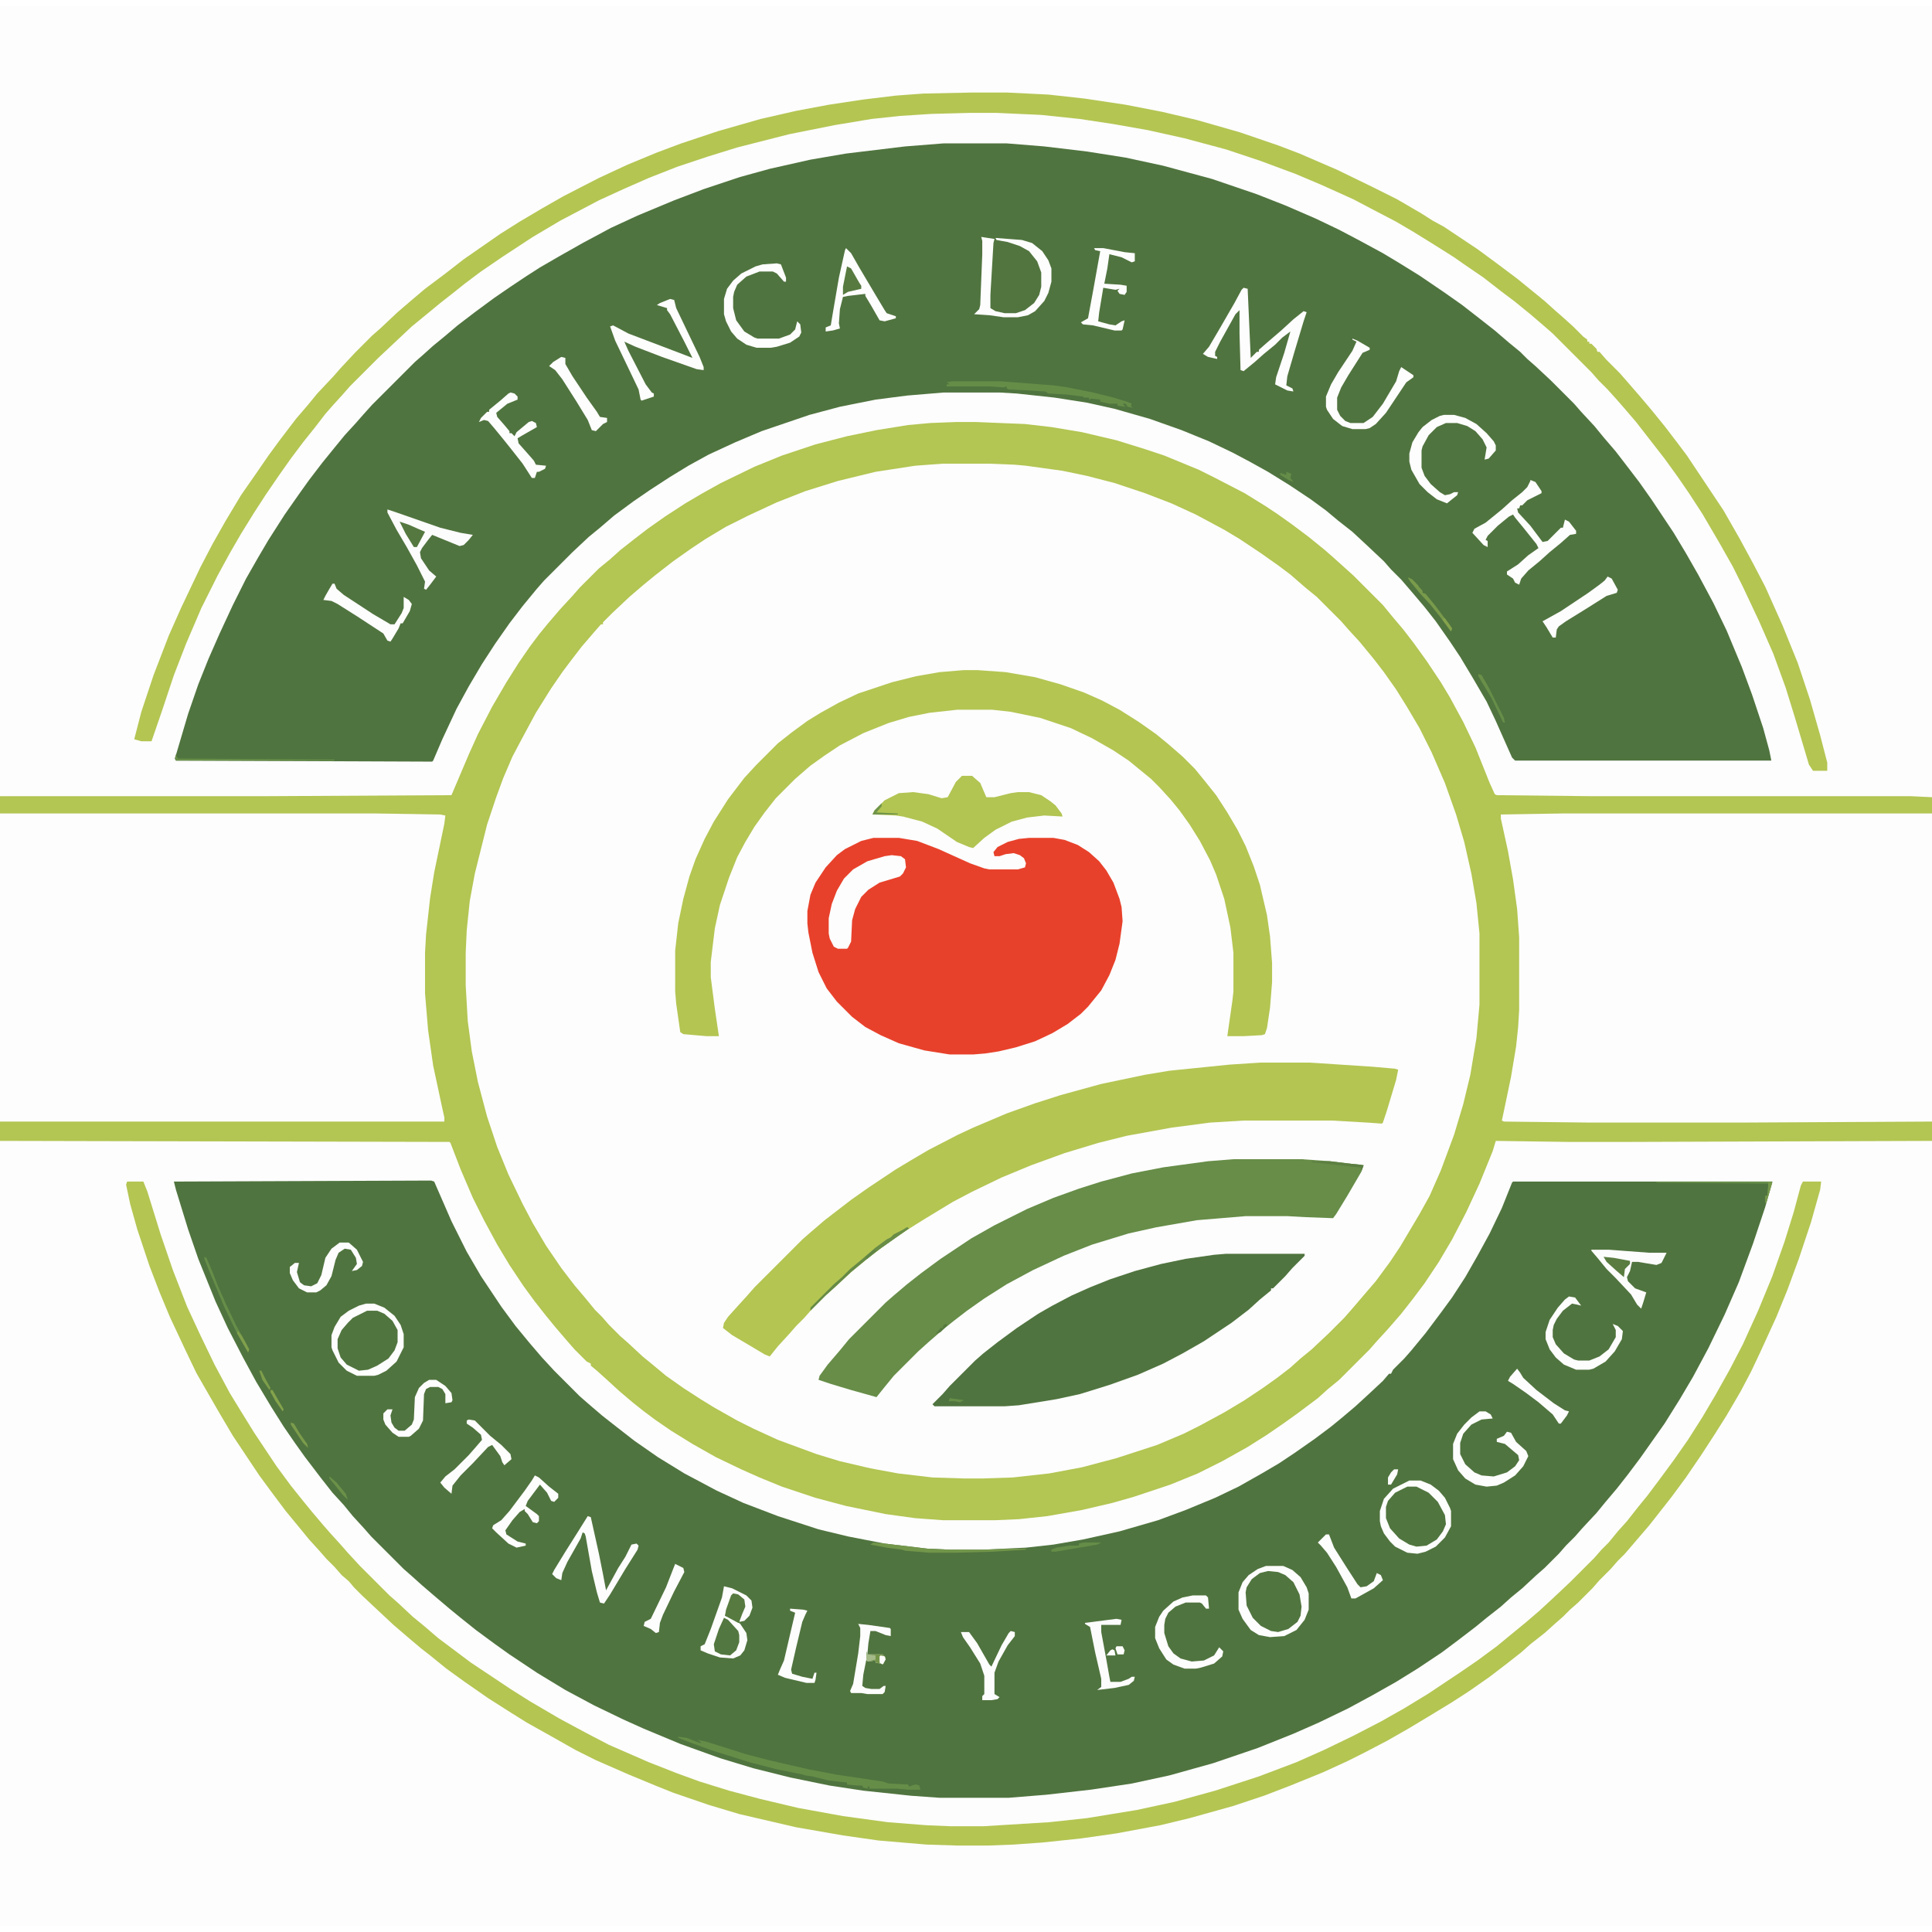 <?xml version="1.0" encoding="UTF-8"?>
<svg version="1.1" viewBox="0 0 1900 1888" width="1280" height="1280" xmlns="http://www.w3.org/2000/svg">
<path transform="translate(0)" d="m0 0h1900v1888h-1900z" fill="#FDFDFD"/>
<path transform="translate(0)" d="m0 0h1900v778h-335l-93-1-4-4-20-48-14-29-13-23-12-19-12-17-12-16-13-16-9-11-12-13-27-27-8-7-11-10-14-11-17-13-17-12-20-13-19-11-23-12-16-8-29-12-20-7-25-8-32-8-31-6-24-3-28-2-31-1h-18l-26 1-29 3-45 8-32 8-29 9-31 12-30 14-25 13-17 10-23 15-14 10-12 9-16 13-11 9-10 9-8 7-18 18-7 8-9 10-9 11-11 13-14 20-11 17-9 15-12 21-16 31-14 33-8 19-1 1-183 1h-138l-123-1z" fill="#FDFDFD"/>
<path transform="translate(0,1116)" d="m0 0h442l3 4 14 36 12 26 11 22 13 23 14 22 12 17 11 14 8 10 14 17 11 12 7 8 7 7 2 1v2l4 2 9 9 8 7 11 10 11 9 13 10 17 12 19 12 17 10 24 13 28 13 27 11 36 12 36 9 36 7 34 4 16 1h52l23-1 34-4 38-7 35-9 37-12 27-11 25-12 19-10 23-14 22-15 18-13 13-10 13-11 14-12 32-32 7-8 9-10 9-11 13-16 13-18 14-22 13-23 12-23 13-28 16-40h429v772h-1900z" fill="#FDFDFD"/>
<path transform="translate(424,1155)" d="m0 0 3 1 17 39 15 30 14 24 20 30 14 19 14 17 12 14 12 13 25 25 8 7 14 12 14 11 18 14 23 16 26 16 32 17 26 12 34 13 40 13 29 7 36 7 42 5 22 1h33l42-2 27-3 29-5 36-8 38-11 27-10 29-12 23-11 23-13 17-10 15-10 20-14 16-12 11-9 13-11 12-11 15-14 6-7h2l2-4 11-11 7-8 14-17 15-20 11-15 13-20 12-21 12-22 12-25 10-25 1-1h255l-7 25-12 36-14 38-14 32-16 33-15 28-13 22-15 24-24 34-12 16-11 14-11 13-9 11-14 15-7 8-9 9-7 8-14 14-8 7-14 13-11 9-10 9-14 11-11 9-17 13-16 12-24 16-21 13-23 13-24 13-29 14-25 11-35 14-44 15-43 12-37 8-40 6-44 5-37 3h-68l-28-2-47-5-33-5-39-8-36-9-33-10-39-14-36-15-20-9-29-14-28-15-28-17-27-18-14-10-19-14-15-12-11-9-13-11-14-12-10-9-8-7-32-32-7-8-11-12-9-11-11-12-11-14-16-21-10-14-11-16-12-19-15-25-13-24-15-29-12-26-17-42-10-29-12-39-2-8z" fill="#50743F"/>
<path transform="translate(928,135)" d="m0 0h62l37 3 42 5 38 6 37 8 48 13 44 15 28 11 30 13 23 11 19 10 24 13 15 9 21 13 25 17 17 12 18 14 14 11 14 12 11 9 7 7 8 7 15 14 23 23 7 8 13 14 9 11 12 14 10 13 13 17 12 17 22 33 12 20 12 21 15 28 13 27 15 36 10 27 11 33 6 22 2 10h-252l-3-3-16-36-9-19-14-24-12-20-10-15-14-20-11-14-11-13-12-14-10-10-7-8-17-16-14-13-14-11-12-10-15-11-21-14-21-13-18-10-17-9-23-11-27-11-31-11-35-10-27-6-32-5-37-4-17-1h-55l-36 3-31 4-35 7-30 8-47 16-26 11-26 12-20 11-18 11-20 13-16 11-19 14-14 12-11 9-16 15-28 28-7 8-14 17-13 17-14 20-13 20-13 22-12 22-14 30-9 21-1 1-252-1-1-2 13-44 10-29 10-25 11-25 13-28 13-26 12-21 10-17 16-25 14-20 10-14 13-17 13-16 9-11 11-12 7-8 9-10 42-42 8-7 10-9 11-9 13-11 17-13 19-14 16-11 15-10 14-9 19-11 23-13 28-15 26-12 36-15 29-11 36-12 29-8 40-9 35-6 58-7z" fill="#50743F"/>
<path transform="translate(941,409)" d="m0 0h18l49 2 26 3 30 5 34 8 29 9 18 6 34 14 16 8 29 15 21 13 12 8 14 10 16 12 16 13 8 7 20 18 29 29 9 11 11 13 10 13 13 18 14 21 9 15 13 24 12 25 14 35 5 11 2 1 93 1h314l21 1v338l-296 1h-62l-71-1-3 10-13 32-13 28-14 27-13 22-14 21-12 16-11 14-13 15-11 12-7 8-30 30-11 9-10 9-20 15-14 10-16 11-19 12-25 14-24 12-27 11-36 12-21 6-30 7-34 6-28 3-23 1h-52l-27-2-29-4-39-8-30-8-33-11-22-9-18-8-25-12-23-13-21-13-16-11-12-9-10-8-13-11-12-11-10-9-6-5v-2l-4-2-12-12-7-8-12-14-9-11-11-14-11-15-14-21-12-20-13-24-11-22-12-28-10-26-1-1-442-1v-339h261l183-1 17-40 9-20 14-27 14-24 12-19 11-16 9-12 9-11 12-14 12-13 7-8 19-19 11-9 10-9 14-11 13-10 17-12 20-13 17-10 18-10 33-16 27-11 33-11 31-8 29-6 31-5 22-2zm-14 41-27 2-39 6-37 9-32 10-28 11-28 13-22 11-20 12-15 10-17 12-18 14-11 9-14 12-17 16-9 9v2h-2l-7 8-12 14-10 13-9 12-11 16-15 24-14 26-9 17-9 21-7 19-9 27-12 48-5 27-3 29-1 22v32l2 35 4 30 6 30 9 34 10 30 11 27 14 29 10 19 13 22 15 22 13 17 11 13 9 11 7 7 7 8 11 11 8 7 14 13 11 9 12 10 17 12 17 11 13 8 23 13 16 8 24 11 38 14 23 7 30 7 27 5 34 4 32 1h17l30-1 36-4 32-6 34-9 40-13 26-11 16-8 24-13 20-12 18-12 14-10 13-10 10-9 11-9 17-16 15-15 7-8 24-28 14-19 10-15 19-32 10-18 11-25 13-35 9-30 7-29 6-36 3-33v-70l-3-30-5-29-7-31-8-27-11-31-13-30-12-24-13-22-10-16-12-17-10-13-14-17-11-12-7-8-24-24-11-9-15-13-12-9-17-12-21-14-15-9-28-15-24-11-26-10-30-10-27-7-24-5-36-5-11-1-25-1z" fill="#B3C552"/>
<path transform="translate(0,794)" d="m0 0h371l62 1 5 1-1 8-10 48-4 25-4 36-1 18v40l3 36 5 35 9 42 2 9v4h-437z" fill="#FDFDFD"/>
<path transform="translate(1536,794)" d="m0 0h364v303l-190 1h-145l-86-1-2-1 4-19 5-24 5-30 2-19 1-17v-71l-2-28-4-29-5-28-7-32v-4z" fill="#FDFDFD"/>
<path transform="translate(859,818)" d="m0 0h25l18 3 21 8 31 14 14 5 5 1h28l7-2 1-4-2-5-4-3-6-2-8 1-6 2h-5l-1-4 4-5 10-5 11-3 10-1h24l11 2 13 5 11 7 10 9 7 9 7 12 6 16 2 8 1 14-3 22-4 16-6 15-8 15-13 16-7 7-13 10-15 9-17 8-19 6-17 4-13 2-12 1h-23l-25-4-25-7-18-8-15-8-13-10-15-15-10-13-8-16-6-19-4-20-1-9v-12l3-16 5-12 10-15 11-12 8-6 16-8z" fill="#E8412B"/>
<path transform="translate(956,85)" d="m0 0h34l41 2 36 4 40 6 36 7 34 8 42 12 38 13 21 8 37 16 35 17 24 12 24 14 11 7 11 6 33 22 19 14 20 15 16 13 11 9 10 9 8 7 10 9 10 10 4 3v2h2v2h2l5 5 1 3h2l7 8 13 13 7 8 13 15 11 13 13 16 13 17 9 12 36 54 16 28 13 24 12 23 17 38 15 37 12 36 10 35 7 27v8h-14l-4-6-14-47-9-29-12-33-14-32-16-34-10-20-13-23-17-29-13-20-11-16-13-18-28-36-12-14-7-8-9-10-9-9-7-8-38-38-8-7-14-12-16-13-12-9-18-14-19-13-10-7-19-12-21-13-17-10-23-12-19-10-31-14-26-11-35-13-33-11-41-11-36-8-34-6-33-5-38-4-44-2h-26l-38 1-31 2-28 3-36 6-45 9-51 13-29 9-30 10-28 11-25 11-24 11-38 20-27 16-29 19-22 15-16 12-10 8-14 11-17 14-11 9-33 31-28 28-7 8-10 11-7 8-10 13-12 15-12 16-12 17-13 19-11 17-13 21-11 19-12 22-16 32-15 35-12 31-12 36-10 29h-10l-7-2 7-27 12-36 15-39 12-27 19-40 12-23 13-23 15-25 16-23 11-16 11-15 16-21 12-14 9-11 16-17 7-8 14-15 17-17 8-7 17-16 14-12 13-11 20-15 18-14 36-25 19-12 22-13 21-12 35-18 28-13 29-12 24-9 36-12 42-12 35-8 32-6 33-5 33-4 27-2z" fill="#B4C552"/>
<path transform="translate(125,1156)" d="m0 0h16l4 10 13 42 12 35 14 36 13 28 14 29 15 28 11 18 13 21 22 33 14 19 12 15 9 11 11 13 7 8 10 11 7 8 12 13 29 29 8 7 15 14 11 9 14 12 32 24 39 26 19 12 29 17 26 14 23 12 39 17 28 11 22 8 29 9 30 8 38 9 44 8 44 6 38 3 24 1h32l65-4 37-4 49-8 37-8 40-11 43-14 37-14 27-12 29-14 27-14 23-13 23-14 33-22 16-11 19-14 17-14 11-9 14-12 13-12 17-16 24-24 7-8 7-7 9-11 9-10 11-14 9-11 12-16 14-19 14-20 14-22 13-22 14-25 13-25 15-33 14-34 12-34 9-29 7-26 2-4h18l-1 8-9 32-12 36-11 30-11 27-16 35-9 19-10 19-14 24-12 19-13 20-15 22-14 19-22 28-24 28-7 7-7 8-11 11-7 8-14 14-8 7-7 7-8 7-10 9-14 11-9 8-14 11-17 13-20 14-17 11-23 14-20 12-21 12-23 12-16 8-24 11-32 13-26 10-30 10-43 12-29 7-43 8-35 5-38 4-28 2-26 1h-29l-31-1-47-4-35-5-46-8-56-13-30-9-35-12-15-6-29-12-32-14-20-10-23-13-25-14-16-10-22-14-23-16-18-13-16-13-9-7-13-11-14-12-15-14-16-15-8-8-5-6-7-6-7-8-8-8-7-8-10-11-9-11-14-17-12-16-14-19-26-39-13-22-15-26-8-14-11-23-15-32-10-24-10-26-12-36-7-25-4-19z" fill="#B4C552"/>
<path transform="translate(1239,1039)" d="m0 0h49l61 4 23 2 3 1-2 10-9 30-4 12-1 1-14-1-35-2h-87l-33 2-38 5-44 8-28 7-33 10-33 12-29 12-29 14-19 10-28 17-16 10-12 8-14 10-13 10-17 14-15 14-10 9-14 14-7 8-8 8-7 8-11 12-8 10-5-2-10-6-22-13-9-7 1-5 4-6 9-10 10-11 7-8 47-47 8-7 14-12 26-20 17-12 27-18 15-9 17-10 29-15 15-7 33-14 28-10 25-8 40-11 43-9 24-4 59-6z" fill="#B4C552"/>
<path transform="translate(948,653)" d="m0 0h13l28 2 29 5 25 7 23 8 18 8 17 9 19 12 17 12 11 9 15 13 12 12 9 11 12 15 11 17 10 17 8 16 8 20 6 18 7 30 3 21 2 26v19l-2 25-3 20-2 6-3 1-18 1h-16l5-35 1-9v-38l-3-25-6-28-8-24-6-14-10-19-10-16-10-14-9-11-11-12-8-8-22-18-15-10-21-12-21-10-30-10-29-6-18-2h-35l-27 3-20 4-20 6-25 10-23 12-15 10-14 10-15 13-19 19-11 14-10 14-9 15-8 15-8 20-9 27-5 23-4 33v15l4 31 4 27h-12l-23-2-3-2-4-28-1-12v-40l3-27 5-24 6-22 6-17 9-20 9-17 14-22 16-21 12-13 21-21 14-11 15-11 13-8 18-10 19-9 33-11 24-6 23-4z" fill="#B4C552"/>
<path transform="translate(1213,1134)" d="m0 0h67l28 2 33 4-2 6-14 24-11 18-3 4-27-1-18-1h-41l-48 4-40 7-27 6-36 11-28 11-30 14-26 14-22 14-17 12-13 10-10 8-15 13-10 9-24 24-9 11-8 10-25-7-20-6-12-4 1-4 8-11 12-14 9-11 36-36 8-7 13-11 14-11 19-14 30-20 23-13 32-16 26-11 25-9 22-7 30-8 31-6 44-6z" fill="#678D48"/>
<path transform="translate(1206,1227)" d="m0 0h77v2l-12 12-7 8-12 12h-2v2l-11 9-11 10-17 13-27 18-21 12-19 10-25 11-28 10-29 9-23 5-37 6-14 1h-69l-2-2 10-10 7-8 25-25 8-7 14-11 19-14 21-14 14-8 19-10 18-8 20-8 24-8 26-7 24-5 28-4z" fill="#50743F"/>
<path transform="translate(946,757)" d="m0 0h10l8 7 6 14h8l16-4 7-1h11l12 3 9 6 5 4 6 8 1 3-18-1-17 2-15 4-16 8-11 8-11 10-4-1-12-5-19-13-15-7-19-5-7-1-23-1 2-4 10-10 14-7 14-1 15 2 13 4 6-1 8-15 5-5z" fill="#B2C452"/>
<path transform="translate(978,228)" d="m0 0 16 4 12 4 9 7 7 10 3 9v14l-3 10-7 9-9 6-7 2h-11l-12-3-3-3v-13l3-51z" fill="#52753F"/>
<path transform="translate(877,835)" d="m0 0 9 1 4 3 1 8-3 6-3 3-20 6-11 7-7 7-6 12-3 11-1 21-3 6-1 1h-9l-4-2-4-8-1-5v-15l3-14 5-13 7-12 9-9 14-8 17-5z" fill="#FDFDFD"/>
<path transform="translate(361,1283)" d="m0 0h10l10 5 7 8 3 6v12l-4 10-5 6-14 9-10 3-8-1-10-6-6-8-2-7v-9l6-12 5-6 11-7z" fill="#51753F"/>
<path transform="translate(1384,1456)" d="m0 0h9l12 6 9 9 7 13 1 9-6 12-9 7-8 3-10-1-10-5-10-9-5-9-1-4v-11l3-8 9-8z" fill="#51753F"/>
<path transform="translate(1247,1539)" d="m0 0 10 1 10 5 7 8 5 12 1 11-2 9-4 6-9 6-9 2-9-2-9-6-8-9-4-9-1-13 3-9 6-7 7-4z" fill="#51753F"/>
<path transform="translate(1223,277)" d="m0 0 4 1 3 68 6-6h2v-2l8-7 14-12 12-11 10-8 3 1-3 9-9 30-7 24-1 9 6 3 1 3-6-1-12-6 1-7 8-24 6-21-8 6-7 7-11 9-9 8-11 9-3-1-1-36v-23l-4 4-15 27-5 10v4l2 1v2l-9-2-5-3 6-7 10-17 15-26 7-13z" fill="#FDFDFD"/>
<path transform="translate(1505,466)" d="m0 0 5 2 6 9v2l-14 7-5 5h-2l-1 3h-2l1 4 12 13 12 16 5-1 13-13h2l2-8 4 2 7 9v3l-6 1-9 8-11 9-10 9-11 9-7 8-2 6-4-2-2-4-6-4v-3l11-7 10-9 10-7-2-4-12-15-9-11-2-3-4 2-11 9-10 10-2 4 2 1v6l-4-2-11-12 2-4 11-6 16-13 10-9 10-8 5-5 3-6z" fill="#FDFDFD"/>
<path transform="translate(659,288)" d="m0 0 4 1 2 8 11 23 12 25 4 10v3l-7-1-34-12-26-10-11-5 4 9 17 33 6 8 2 1v3l-12 4-1-1-2-10-11-23-12-25-5-14 3-1 15 8 50 19 13 5-8-16-14-27-3-4v-2l-10-3 3-2z" fill="#FDFDFD"/>
<path transform="translate(712,1554)" d="m0 0 8 2 14 7 5 5 1 7-3 8-5 5-5 1 1-6 3-5 1-9-4-5-4-2-4 1-7 20 6 2 9 6 6 9 1 7-3 10-4 5-7 3-13-1-12-4-7-3v-4l4-2 6-15 11-31z" fill="#FDFDFD"/>
<path transform="translate(381,495)" d="m0 0 9 3 43 15 20 5 12 2-4 5-5 5-4 1-27-11-4 5-6 8-2 4 1 6 8 12 7 6-6 8-4 5-2-1 1-7-8-16-10-18-10-17-9-17z" fill="#FCFCFC"/>
<path transform="translate(965,227)" d="m0 0 13 2-1 4-3 51v13l5 3 9 2h11l9-3 9-7 5-8 2-8v-14l-4-11-8-10-9-5-12-4-11-2-1-2 26 2 10 3 10 8 6 9 3 8v13l-3 11-4 8-9 10-7 4-10 2h-14l-14-2-15-1 5-5 1-4 2-50v-13z" fill="#FDFDFD"/>
<path transform="translate(1330,327)" d="m0 0 5 2 12 7v2l-7 3-14 22-7 12-4 10v12l3 6 5 5 5 2h13l9-6 10-13 13-22 3-10 2-4 12 8v2l-7 5-20 30-10 11-6 4-4 1h-13l-10-3-9-7-6-9-1-3v-10l5-12 7-12 14-21 4-9-4-2z" fill="#FDFDFD"/>
<path transform="translate(832,238)" d="m0 0 5 5 8 14 16 27 9 15 2 3 9 3v2l-11 3-5-1-8-14-6-10v-2l-17 2-5 1-3 12-1 14 1 5-7 2-7 1v-4l5-2 2-12 6-35 6-27z" fill="#FDFDFD"/>
<path transform="translate(1420,402)" d="m0 0h10l11 3 11 6 10 9 7 8 2 4v5l-7 8-4 1 2-12-4-8-7-8-8-5-10-3h-11l-9 4-8 8-6 11-1 4v17l3 8 6 8 9 8 5 3 5-1 4-2h4l-1 3-10 8-10-4-9-7-8-8-8-14-2-8v-8l3-11 6-10 4-5 9-7 8-4z" fill="#FDFDFD"/>
<path transform="translate(1245,1534)" d="m0 0h17l9 4 8 7 6 10 2 6v16l-4 10-8 10-12 6-14 1-11-2-8-5-8-11-4-9v-17l4-10 6-7 9-6zm2 5-8 2-8 6-5 8-1 5 1 13 6 12 8 8 10 5 7 1 10-3 9-7 3-6 1-9-2-12-6-12-8-7-7-3z" fill="#FDFDFD"/>
<path transform="translate(578,1485)" d="m0 0 3 1 8 36 4 20 3 16 12-22 7-11 6-12 5-1 2 2-1 4-12 19-15 25-6 9-4-1-3-10-5-21-6-34-1-3-2-1-2 6-13 23-5 11-1 7-5-2-4-4 2-4 11-18 12-19z" fill="#FDFDFD"/>
<path transform="translate(360,1276)" d="m0 0h8l10 4 10 8 6 9 3 9v13l-7 14-10 9-8 4-4 1h-17l-10-5-8-8-6-12-1-3v-12l3-8 6-10 8-6 10-5zm1 7-14 7-5 5-6 7-4 9v9l3 9 6 7 12 6 9-1 9-4 11-7 6-8 3-8v-12l-5-9-8-7-7-3z" fill="#FDFDFD"/>
<path transform="translate(1386,1450)" d="m0 0h11l10 4 8 6 6 7 5 10 1 3v15l-6 11-9 9-10 5-8 2-10-1-12-6-5-5-6-8-3-7-1-5v-10l4-12 9-10zm-2 6-12 6-7 8-2 6v11l4 10 9 10 10 6 7 2 10-1 10-6 6-8 3-7-1-9-7-13-9-9-12-6z" fill="#FDFDFD"/>
<path transform="translate(1455,1382)" d="m0 0h6l5 3 2 4-11 1-10 5-8 9-3 9v11l5 10 9 8 7 3 12 1 13-4 8-6 4-6-1-5-13-11-8-2v-3l7-3 3-4 4 1 5 9 10 9 2 5-5 10-8 9-11 7-7 3-10 1-11-2-10-6-7-8-5-11v-15l4-10 7-9 7-7z" fill="#FDFDFD"/>
<path transform="translate(764,253)" d="m0 0 4 1 5 13v4h-2l-7-8-4-2h-13l-13 5-9 8-3 7-1 5v11l3 12 8 11 10 6 3 1h21l11-4 5-5 2-8 3 3 1 8-2 4-9 6-13 4-6 1h-14l-10-3-9-6-6-7-5-10-2-7v-15l3-10 6-8 8-7 14-7 7-2z" fill="#FDFDFD"/>
<path transform="translate(1565,1223)" d="m0 0h17l40 3h17l-5 10-5 2-18-3h-6l-2 9-3 6 1 4 7 7 11 4-3 10-2 6-4-4-6-10-15-16-9-9-9-11-6-7z" fill="#FCFCFC"/>
<path transform="translate(667,1702)" d="m0 0 8 1 13 5h2l-4-3 9 2 16 5 22 7 23 6 39 9 21 4 5 1 40 6 7 1 6 2 19 1 1 2 7-2 3 1 1 4h-12l-11-1h-27v-2h-2l1 2-5-1-1-2h-4l-11-1v-2l-18-2-16-4-7-1-3-1-25-5-27-7-38-12-22-8-10-4z" fill="#668D48"/>
<path transform="translate(1076,238)" d="m0 0h9l21 4 10 1v8l-3 1-10-5-12-3-2 14-3 15 16 1 6 1v6l-2 3-5-1-2-3 2-2-4 1-12-2-4 24-1 9 11 3 6 1 6-4 3-1-2 9-1 1h-7l-21-5-10-1-2-2 7-4 5-27 7-39-5-1z" fill="#FDFDFD"/>
<path transform="translate(502,380)" d="m0 0 4 1 3 3v3l-10 4-11 9 1 4 7 8 5 6v2h2l3 3 2-4 12-10 3-1 4 2 1 4-14 8-5 3 1 5 8 9 7 8 2 4 10 1-1 3-6 3h-2l-2 6h-3l-9-14-11-14-8-10-9-11-6-7-4-1-5 2 2-4 6-6h2v-2l11-9 8-7z" fill="#FDFDFD"/>
<path transform="translate(1543,1269)" d="m0 0 6 1 6 8-4-1-5-1-9 7-6 8-3 6-1 5v7l3 7 8 9 10 6 4 1h11l10-4 9-7 7-12v-7l-3-6 5 2 5 5-1 8-7 12-9 10-12 7-4 1h-13l-12-5-8-7-6-8-4-10v-7l4-12 8-12 7-8z" fill="#FDFDFD"/>
<path transform="translate(1173,1563)" d="m0 0h13l2 2 1 11h-3l-4-5-2-1h-14l-10 4-7 6-3 6-1 6v8l4 13 5 7 7 5 11 3 12-1 10-5 5-8 4 4-1 5-8 7-13 4-5 1h-11l-11-4-7-5-7-11-4-10v-11l4-10 4-6 10-9 9-4z" fill="#FDFDFD"/>
<path transform="translate(327,568)" d="m0 0h2l2 5 7 6 29 19 17 10h4l7-11 2-5v-11l5 3 3 4-2 7-7 12h-2l-2 5-6 10-2 3-3-1-4-7-26-17-19-12-6-3-8-1 2-4 4-7z" fill="#FDFDFD"/>
<path transform="translate(936,369)" d="m0 0h48l52 4 14 2 25 5 20 5 13 4 5 2-1 2 2 2-5-1-2-3h-3l3 3-8-1v-2h-8l-9-2v-2l-9-1-2 1v-2h-5l-1-1-16-2-18-1-3-2-16-1-20-1-2-1v-2l-3 1-15-1h-41v-2h3l-3-2z" fill="#668D48"/>
<path transform="translate(1581,561)" d="m0 0 4 2 6 11-1 3-10 3-19 12-21 13-7 5-2 3-1 8h-3l-6-10-4-6 18-10 27-18 11-8 5-4z" fill="#FDFDFD"/>
<path transform="translate(526,1445)" d="m0 0 4 2 10 9 9 7v4l-4 4-3-1-4-8-7-8-12 16-2 5 11 8 2 2v5l-2 2-4-1-5-8-3-3v-2l-5 3-7 8-7 10 1 4 11 7 8 2v2l-9 2-8-4-12-11-4-4 1-3 8-5 8-9 15-20 7-10z" fill="#FDFDFD"/>
<path transform="translate(461,1390)" d="m0 0 6 1 15 15 11 9 9 9 1 5-7 6-2-3-2-6-8-11-4 2-15 16-12 12-8 10-1 8-7-6-4-5 5-6 9-7 14-14 7-8 6-7-1-5-8-7-6-4v-3z" fill="#FDFDFD"/>
<path transform="translate(844,1591)" d="m0 0 10 1 21 3 1 1v7l-5-1-10-4h-5l-2 12-1 11h15l3 3-2 6h-3l-5-1v-2l-8 1-1-2-3 15-1 11 3 2 6 1h8l4-3h2l-1 6-2 2h-15l-6-1h-10l-1-2 3-7 5-30 2-17v-8z" fill="#FDFDFD"/>
<path transform="translate(552,345)" d="m0 0 4 1v6l7 12 14 21 10 14 3 5 7 1v4l-4 2-7 7-4-1-4-10-11-18-14-22-7-9-6-4 4-4z" fill="#FDFDFD"/>
<path transform="translate(334,1216)" d="m0 0h9l8 7 6 12-1 4-5 4-5 1 5-7-1-6-5-8-6-1-6 4-3 7-4 16-5 9-6 5-4 2h-9l-8-4-6-8-3-7v-6l5-4h4l-2 9 3 10 4 3 7 1 6-3 4-8 4-17 6-9z" fill="#FDFDFD"/>
<path transform="translate(422,1351)" d="m0 0h7l9 6 6 7 1 7-1 2-6 1v-9l-3-5-4-2h-8l-4 2-2 5-1 26-4 8-8 7-2 1h-10l-6-4-7-8-2-5v-6l4-4h5l-2 6 1 7 3 5 4 3h6l7-6 2-5 1-22 4-9 5-5z" fill="#FDFDFD"/>
<path transform="translate(994,1598)" d="m0 0 4 1v4l-7 9-9 16-4 11v21l5 3-2 2-6 1h-9v-4l2-2v-18l-4-12-10-16-7-10-2-5h8l8 11 12 21 2 2 10-21 7-12z" fill="#FDFDFD"/>
<path transform="translate(1098,1586)" d="m0 0 5 1-1 5h-19v7l5 27 3 17 1 5h10l8-3 3-2h3l-1 4-5 4-14 3-17 2 4-3v-8l-6-26-5-25-5-3v-1z" fill="#FCFCFC"/>
<path transform="translate(1304,1503)" d="m0 0h3l5 13 12 19 11 17 3 3 6-1 7-5 3-8 4 2 2 5-9 8-18 10h-4l-4-11-11-20-9-14-6-7-3-3z" fill="#FDFDFD"/>
<path transform="translate(777,1576)" d="m0 0 13 1 4 1-2 4-3 7-6 25-5 22 1 4 10 3 10 2 2-6h2l-1 7-1 3h-8l-21-5-7-3 2-5 4-9 7-30 4-17-5-2z" fill="#FDFDFD"/>
<path transform="translate(1492,1340)" d="m0 0 3 4 3 5 13 12 17 13 11 7 4 1-2 4-6 8h-2l-6-9-14-12-12-9-13-9-5-3 2-4z" fill="#FDFDFD"/>
<path transform="translate(712,1585)" d="m0 0 4 2 10 11 1 4v7l-3 8-6 5-9-1-6-3-1-7 5-15z" fill="#537740"/>
<path transform="translate(664,1532)" d="m0 0 8 4 1 4-10 19-11 23-3 8-1 9-3 1-5-4-7-3 1-4 6-3 15-31 7-18z" fill="#FDFDFD"/>
<path transform="translate(721,1561)" d="m0 0 5 1 6 5 1 7-3 7-3 8 2 1h-3l-13-7 1-6 5-14z" fill="#577A40"/>
<path transform="translate(859,1511)" d="m0 0 11 1 42 5 22 1h33l26-1h16v1l-33 2-37 1h-25l-24-2-3-1-15-2-16-3z" fill="#72964A"/>
<path transform="translate(833,256)" d="m0 0 4 2 8 14 2 3v3l-13 3-5 3v-8z" fill="#577A40"/>
<path transform="translate(393,507)" d="m0 0 9 3 9 4 7 3-8 15h-3l-8-13z" fill="#557840"/>
<path transform="translate(892,1201)" d="m0 0 2 1-10 7-17 12-13 10-17 14-15 14-10 9-15 15v-3l23-23 8-7 8-8 11-9 14-12 11-8 4-2 3-3 8-4z" fill="#668A46"/>
<path transform="translate(1577,1230)" d="m0 0 10 1 16 3v3l-5 5-1 8-7-6-10-9z" fill="#5A7C41"/>
<path transform="translate(201,1230)" d="m0 0 2 1 6 14 5 13 8 18 10 21 10 18 3 6-1 3-12-21-12-25-7-17-6-14-6-15z" fill="#678E49"/>
<path transform="translate(173,736)" d="m0 0 2 4 154 1v1h-156l-1-2z" fill="#688F49"/>
<path transform="translate(1629,1156)" d="m0 0h114l-6 21h-1v-7h2l1-10v-2l-110-1z" fill="#678E49"/>
<path transform="translate(1385,562)" d="m0 0 4 2 10 11v2l3 1 9 11 15 20 2 3-1 3-12-16-8-10-11-12-9-11z" fill="#789A4B"/>
<path transform="translate(852,1618)" d="m0 0 1 3h15l3 3-2 6h-3l-5-1v-2l-8 1-1-3z" fill="#739448"/>
<path transform="translate(1066,1511)" d="m0 0h17l-4 2-41 7h-4v-2l5-2 13-2h9v-2z" fill="#668D48"/>
<path transform="translate(1290,1136)" d="m0 0h18l33 4-2 5-1-3-11-1-37-4z" fill="#5D8042"/>
<path transform="translate(1454,657)" d="m0 0 3 1 8 14 14 28 1 5-2-1-11-23-10-17-3-5z" fill="#678E49"/>
<path transform="translate(892,1201)" d="m0 0 2 1-10 7-17 12-5 3-2-2 12-9 4-2 3-3 8-4z" fill="#698D47"/>
<path transform="translate(1371,1439)" d="m0 0h4l-1 5-6 10h-3v-7l3-5z" fill="#FDFDFD"/>
<path transform="translate(1098,1613)" d="m0 0h6l2 4-1 4h-6l-2-6z" fill="#FDFDFD"/>
<path transform="translate(286,1393)" d="m0 0 3 1 6 10 7 10 1 4-5-5-12-18z" fill="#7B9C4B"/>
<path transform="translate(867,784)" d="m0 0v3l-5 6 21 1v1h-25l2-4z" fill="#6F944A"/>
<path transform="translate(852,1618)" d="m0 0 1 3 8 1v4l-8 2-1-3z" fill="#A4BA89"/>
<path transform="translate(324,1446)" d="m0 0 7 6 9 11 2 6-5-5-8-10-5-6z" fill="#6B9149"/>
<path transform="translate(266,1361)" d="m0 0h2l11 19-1 2-7-10-5-9z" fill="#84A34C"/>
<path transform="translate(1265,458)" d="m0 0 5 2-1 4 3 4-5-2-8-5v-2l6 2z" fill="#658C48"/>
<path transform="translate(255,1342)" d="m0 0h2l4 8 5 9-1 2-7-10z" fill="#7D9E4B"/>
<path transform="translate(234,1303)" d="m0 0 4 5 7 13-1 3-11-19z" fill="#81A04C"/>
<path transform="translate(900,1749)" d="m0 0 4 1 1 4h-12l1-3z" fill="#648B48"/>
<path transform="translate(881,1749)" d="m0 0h12v4h-8l-3-1z" fill="#678E49"/>
<path transform="translate(1454,657)" d="m0 0 3 1 8 14-1 3-6-9-4-7z" fill="#698F49"/>
<path transform="translate(1739,1156)" d="m0 0 4 1-6 20h-1v-7h2l1-10z" fill="#77994B"/>
<path transform="translate(866,1622)" d="m0 0 4 1 1 3-3 5-3-2v-6z" fill="#FDFDFD"/>
<path transform="translate(1327,1139)" d="m0 0h8l6 1-2 5-1-3-11-1z" fill="#5B7E42"/>
<path transform="translate(1094,1616)" d="m0 0 2 1 1 5h-9l4-5z" fill="#FDFDFD"/>
<path transform="translate(1385,562)" d="m0 0 4 2 6 6-1 3-5-5-4-5z" fill="#799B4B"/>
<path transform="translate(1419,602)" d="m0 0h2l7 10-1 3-8-11z" fill="#84A34C"/>
<path transform="translate(859,1223)" d="m0 0 3 1-9 8-2-2z" fill="#608545"/>
<path transform="translate(934,1369)" d="m0 0 14 2-4 2-5-1h-6z" fill="#678E49"/>
<path transform="translate(930,1296)" d="m0 0 2 1-7 7-5 2 5-6h2l1-3z" fill="#567A40"/>
</svg>
